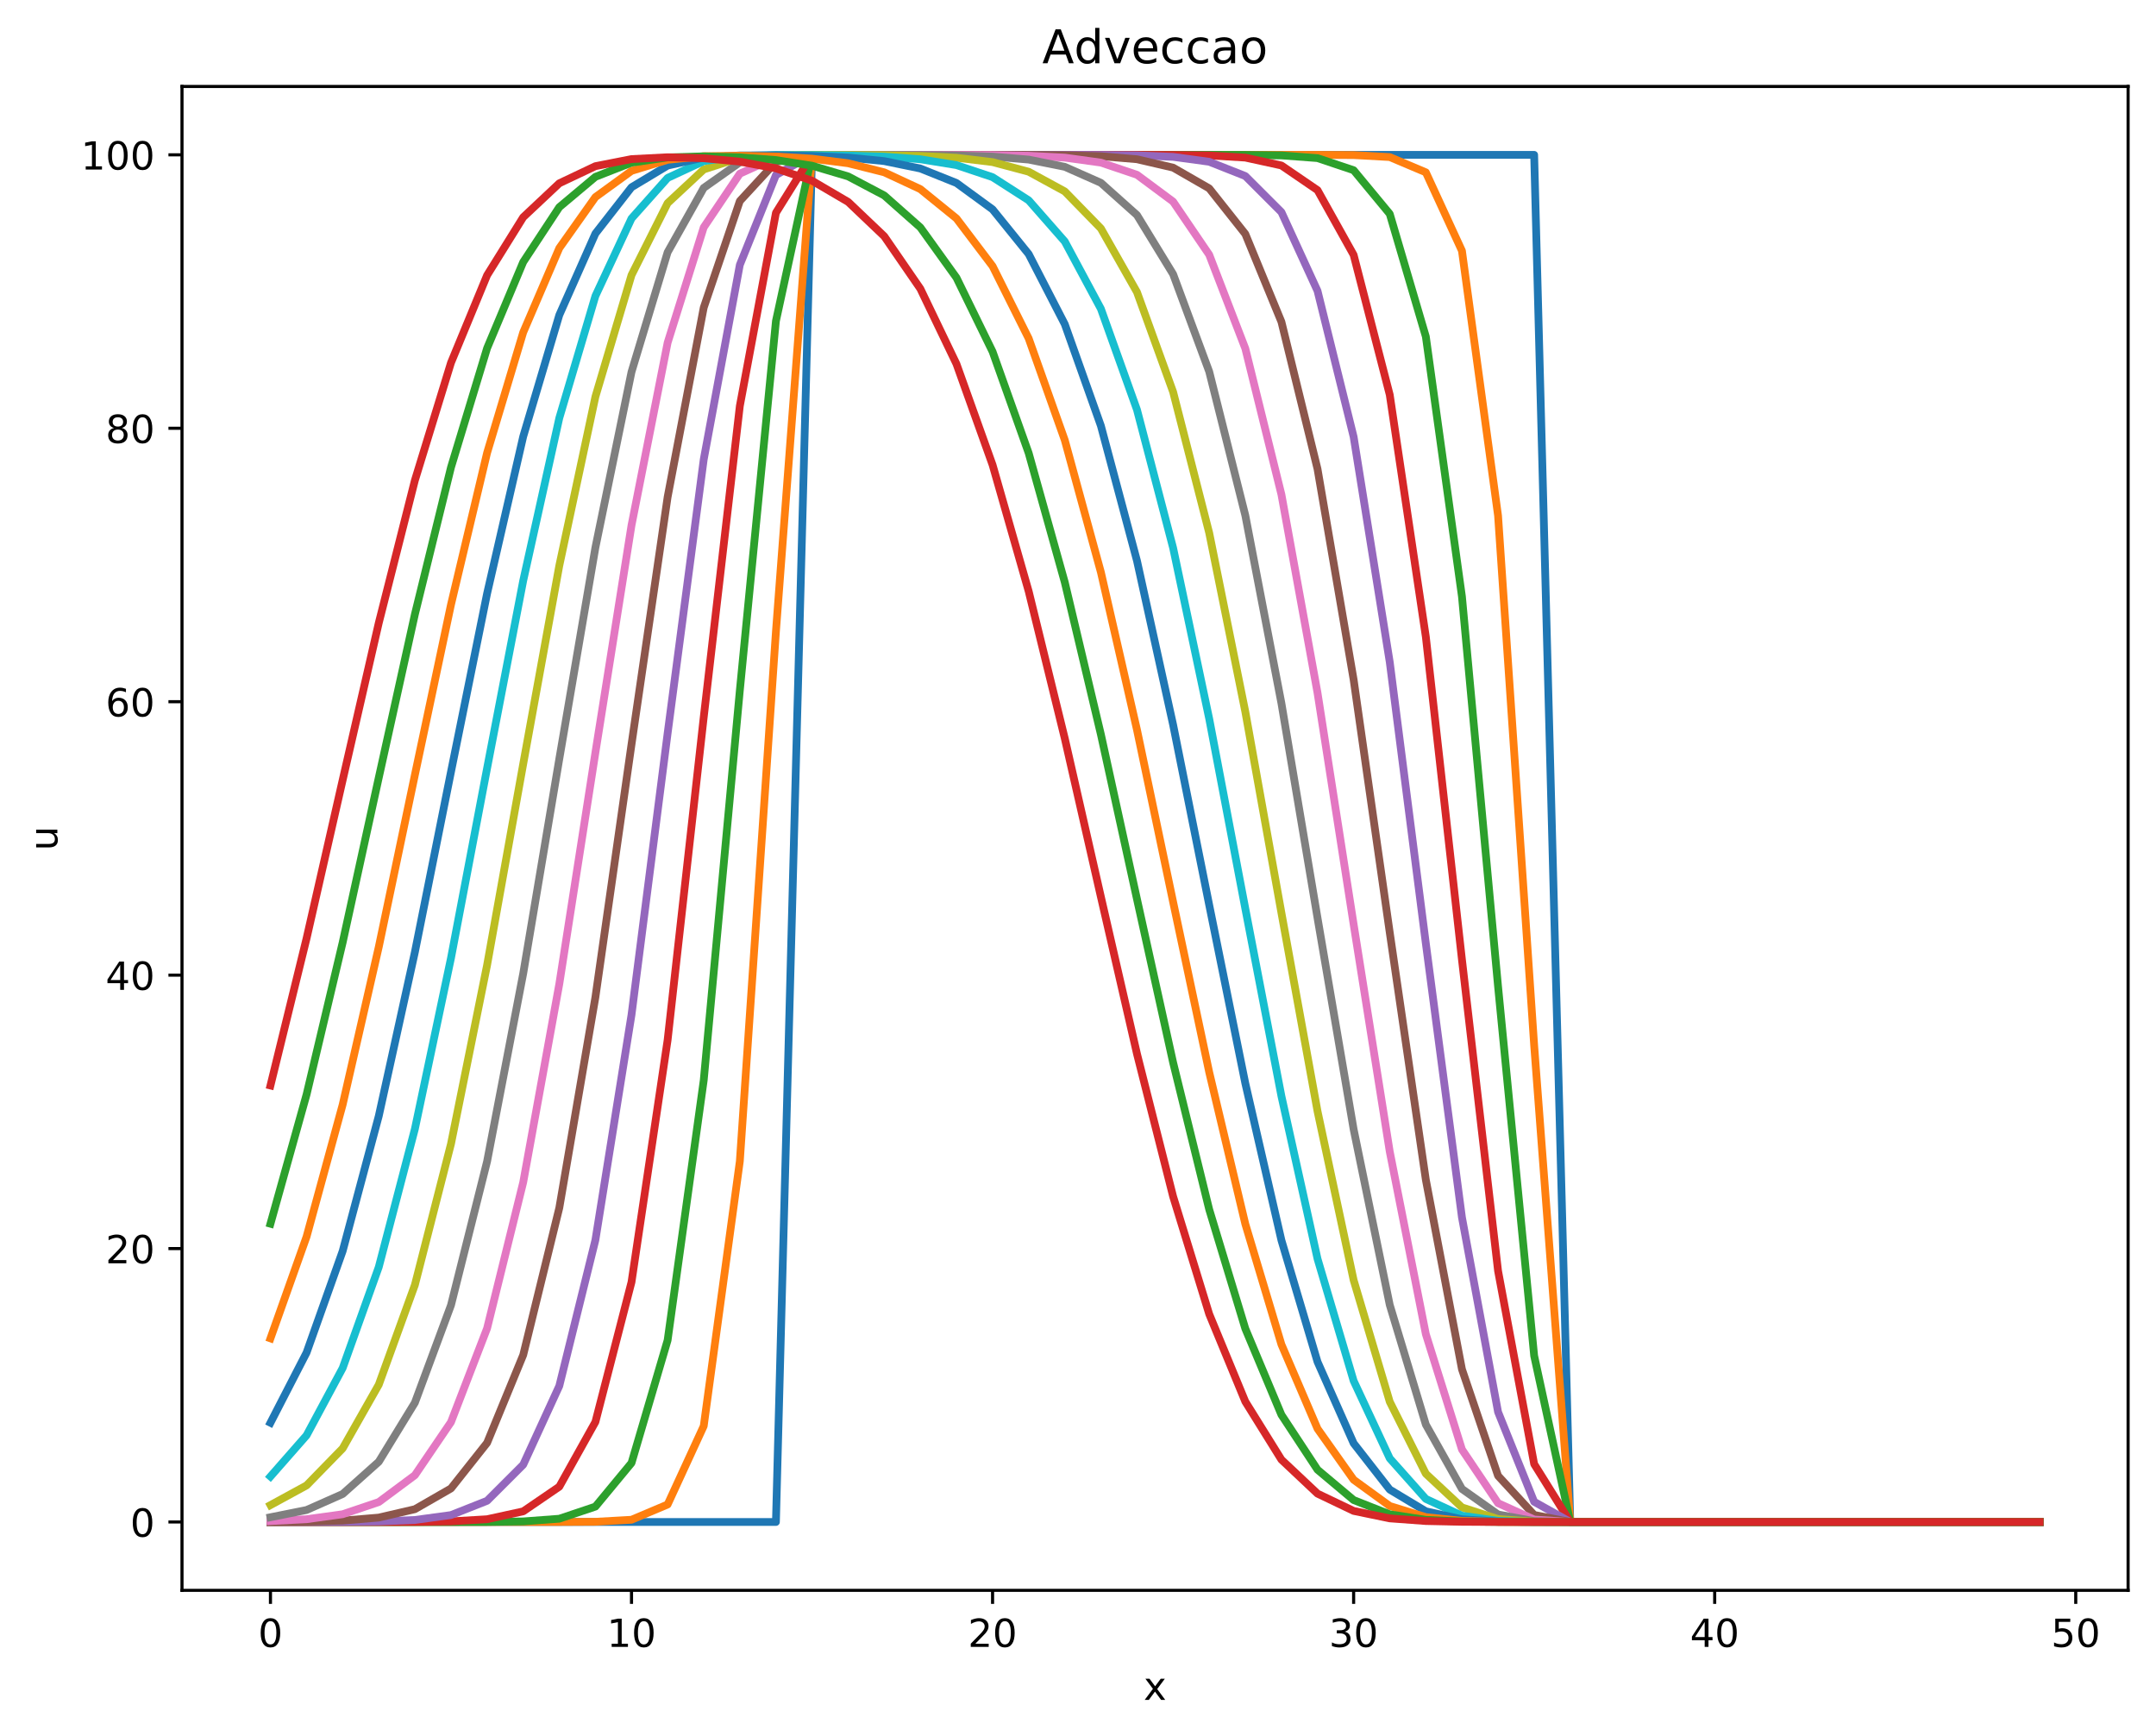 <?xml version="1.0" encoding="utf-8" standalone="no"?>
<!DOCTYPE svg PUBLIC "-//W3C//DTD SVG 1.1//EN"
  "http://www.w3.org/Graphics/SVG/1.1/DTD/svg11.dtd">
<!-- Created with matplotlib (https://matplotlib.org/) -->
<svg height="447.954pt" version="1.1" viewBox="0 0 556.366 447.954" width="556.366pt" xmlns="http://www.w3.org/2000/svg" xmlns:xlink="http://www.w3.org/1999/xlink">
 <defs>
  <style type="text/css">
*{stroke-linecap:butt;stroke-linejoin:round;}
  </style>
 </defs>
 <g id="figure_1">
  <g id="patch_1">
   <path d="M 0 447.954 
L 556.366 447.954 
L 556.366 0 
L 0 0 
z
" style="fill:#ffffff;"/>
  </g>
  <g id="axes_1">
   <g id="patch_2">
    <path d="M 46.966 410.398 
L 549.166 410.398 
L 549.166 22.318 
L 46.966 22.318 
z
" style="fill:#ffffff;"/>
   </g>
   <g id="matplotlib.axis_1">
    <g id="xtick_1">
     <g id="line2d_1">
      <defs>
       <path d="M 0 0 
L 0 3.5 
" id="m3dd11d0455" style="stroke:#000000;stroke-width:0.8;"/>
      </defs>
      <g>
       <use style="stroke:#000000;stroke-width:0.8;" x="69.793" xlink:href="#m3dd11d0455" y="410.398"/>
      </g>
     </g>
     <g id="text_1">
      <!-- 0 -->
      <defs>
       <path d="M 31.781 66.406 
Q 24.172 66.406 20.328 58.906 
Q 16.5 51.422 16.5 36.375 
Q 16.5 21.391 20.328 13.891 
Q 24.172 6.391 31.781 6.391 
Q 39.453 6.391 43.281 13.891 
Q 47.125 21.391 47.125 36.375 
Q 47.125 51.422 43.281 58.906 
Q 39.453 66.406 31.781 66.406 
z
M 31.781 74.219 
Q 44.047 74.219 50.516 64.516 
Q 56.984 54.828 56.984 36.375 
Q 56.984 17.969 50.516 8.266 
Q 44.047 -1.422 31.781 -1.422 
Q 19.531 -1.422 13.062 8.266 
Q 6.594 17.969 6.594 36.375 
Q 6.594 54.828 13.062 64.516 
Q 19.531 74.219 31.781 74.219 
z
" id="DejaVuSans-48"/>
      </defs>
      <g transform="translate(66.612 424.997)scale(0.1 -0.1)">
       <use xlink:href="#DejaVuSans-48"/>
      </g>
     </g>
    </g>
    <g id="xtick_2">
     <g id="line2d_2">
      <g>
       <use style="stroke:#000000;stroke-width:0.8;" x="162.965" xlink:href="#m3dd11d0455" y="410.398"/>
      </g>
     </g>
     <g id="text_2">
      <!-- 10 -->
      <defs>
       <path d="M 12.406 8.297 
L 28.516 8.297 
L 28.516 63.922 
L 10.984 60.406 
L 10.984 69.391 
L 28.422 72.906 
L 38.281 72.906 
L 38.281 8.297 
L 54.391 8.297 
L 54.391 0 
L 12.406 0 
z
" id="DejaVuSans-49"/>
      </defs>
      <g transform="translate(156.603 424.997)scale(0.1 -0.1)">
       <use xlink:href="#DejaVuSans-49"/>
       <use x="63.623" xlink:href="#DejaVuSans-48"/>
      </g>
     </g>
    </g>
    <g id="xtick_3">
     <g id="line2d_3">
      <g>
       <use style="stroke:#000000;stroke-width:0.8;" x="256.138" xlink:href="#m3dd11d0455" y="410.398"/>
      </g>
     </g>
     <g id="text_3">
      <!-- 20 -->
      <defs>
       <path d="M 19.188 8.297 
L 53.609 8.297 
L 53.609 0 
L 7.328 0 
L 7.328 8.297 
Q 12.938 14.109 22.625 23.891 
Q 32.328 33.688 34.812 36.531 
Q 39.547 41.844 41.422 45.531 
Q 43.312 49.219 43.312 52.781 
Q 43.312 58.594 39.234 62.25 
Q 35.156 65.922 28.609 65.922 
Q 23.969 65.922 18.812 64.312 
Q 13.672 62.703 7.812 59.422 
L 7.812 69.391 
Q 13.766 71.781 18.938 73 
Q 24.125 74.219 28.422 74.219 
Q 39.75 74.219 46.484 68.547 
Q 53.219 62.891 53.219 53.422 
Q 53.219 48.922 51.531 44.891 
Q 49.859 40.875 45.406 35.406 
Q 44.188 33.984 37.641 27.219 
Q 31.109 20.453 19.188 8.297 
z
" id="DejaVuSans-50"/>
      </defs>
      <g transform="translate(249.775 424.997)scale(0.1 -0.1)">
       <use xlink:href="#DejaVuSans-50"/>
       <use x="63.623" xlink:href="#DejaVuSans-48"/>
      </g>
     </g>
    </g>
    <g id="xtick_4">
     <g id="line2d_4">
      <g>
       <use style="stroke:#000000;stroke-width:0.8;" x="349.311" xlink:href="#m3dd11d0455" y="410.398"/>
      </g>
     </g>
     <g id="text_4">
      <!-- 30 -->
      <defs>
       <path d="M 40.578 39.312 
Q 47.656 37.797 51.625 33 
Q 55.609 28.219 55.609 21.188 
Q 55.609 10.406 48.188 4.484 
Q 40.766 -1.422 27.094 -1.422 
Q 22.516 -1.422 17.656 -0.516 
Q 12.797 0.391 7.625 2.203 
L 7.625 11.719 
Q 11.719 9.328 16.594 8.109 
Q 21.484 6.891 26.812 6.891 
Q 36.078 6.891 40.938 10.547 
Q 45.797 14.203 45.797 21.188 
Q 45.797 27.641 41.281 31.266 
Q 36.766 34.906 28.719 34.906 
L 20.219 34.906 
L 20.219 43.016 
L 29.109 43.016 
Q 36.375 43.016 40.234 45.922 
Q 44.094 48.828 44.094 54.297 
Q 44.094 59.906 40.109 62.906 
Q 36.141 65.922 28.719 65.922 
Q 24.656 65.922 20.016 65.031 
Q 15.375 64.156 9.812 62.312 
L 9.812 71.094 
Q 15.438 72.656 20.344 73.438 
Q 25.25 74.219 29.594 74.219 
Q 40.828 74.219 47.359 69.109 
Q 53.906 64.016 53.906 55.328 
Q 53.906 49.266 50.438 45.094 
Q 46.969 40.922 40.578 39.312 
z
" id="DejaVuSans-51"/>
      </defs>
      <g transform="translate(342.948 424.997)scale(0.1 -0.1)">
       <use xlink:href="#DejaVuSans-51"/>
       <use x="63.623" xlink:href="#DejaVuSans-48"/>
      </g>
     </g>
    </g>
    <g id="xtick_5">
     <g id="line2d_5">
      <g>
       <use style="stroke:#000000;stroke-width:0.8;" x="442.483" xlink:href="#m3dd11d0455" y="410.398"/>
      </g>
     </g>
     <g id="text_5">
      <!-- 40 -->
      <defs>
       <path d="M 37.797 64.312 
L 12.891 25.391 
L 37.797 25.391 
z
M 35.203 72.906 
L 47.609 72.906 
L 47.609 25.391 
L 58.016 25.391 
L 58.016 17.188 
L 47.609 17.188 
L 47.609 0 
L 37.797 0 
L 37.797 17.188 
L 4.891 17.188 
L 4.891 26.703 
z
" id="DejaVuSans-52"/>
      </defs>
      <g transform="translate(436.121 424.997)scale(0.1 -0.1)">
       <use xlink:href="#DejaVuSans-52"/>
       <use x="63.623" xlink:href="#DejaVuSans-48"/>
      </g>
     </g>
    </g>
    <g id="xtick_6">
     <g id="line2d_6">
      <g>
       <use style="stroke:#000000;stroke-width:0.8;" x="535.656" xlink:href="#m3dd11d0455" y="410.398"/>
      </g>
     </g>
     <g id="text_6">
      <!-- 50 -->
      <defs>
       <path d="M 10.797 72.906 
L 49.516 72.906 
L 49.516 64.594 
L 19.828 64.594 
L 19.828 46.734 
Q 21.969 47.469 24.109 47.828 
Q 26.266 48.188 28.422 48.188 
Q 40.625 48.188 47.75 41.5 
Q 54.891 34.812 54.891 23.391 
Q 54.891 11.625 47.562 5.094 
Q 40.234 -1.422 26.906 -1.422 
Q 22.312 -1.422 17.547 -0.641 
Q 12.797 0.141 7.719 1.703 
L 7.719 11.625 
Q 12.109 9.234 16.797 8.062 
Q 21.484 6.891 26.703 6.891 
Q 35.156 6.891 40.078 11.328 
Q 45.016 15.766 45.016 23.391 
Q 45.016 31 40.078 35.438 
Q 35.156 39.891 26.703 39.891 
Q 22.75 39.891 18.812 39.016 
Q 14.891 38.141 10.797 36.281 
z
" id="DejaVuSans-53"/>
      </defs>
      <g transform="translate(529.293 424.997)scale(0.1 -0.1)">
       <use xlink:href="#DejaVuSans-53"/>
       <use x="63.623" xlink:href="#DejaVuSans-48"/>
      </g>
     </g>
    </g>
    <g id="text_7">
     <!-- x -->
     <defs>
      <path d="M 54.891 54.688 
L 35.109 28.078 
L 55.906 0 
L 45.312 0 
L 29.391 21.484 
L 13.484 0 
L 2.875 0 
L 24.125 28.609 
L 4.688 54.688 
L 15.281 54.688 
L 29.781 35.203 
L 44.281 54.688 
z
" id="DejaVuSans-120"/>
     </defs>
     <g transform="translate(295.106 438.675)scale(0.1 -0.1)">
      <use xlink:href="#DejaVuSans-120"/>
     </g>
    </g>
   </g>
   <g id="matplotlib.axis_2">
    <g id="ytick_1">
     <g id="line2d_7">
      <defs>
       <path d="M 0 0 
L -3.5 0 
" id="m3f92cdf1db" style="stroke:#000000;stroke-width:0.8;"/>
      </defs>
      <g>
       <use style="stroke:#000000;stroke-width:0.8;" x="46.966" xlink:href="#m3f92cdf1db" y="392.758"/>
      </g>
     </g>
     <g id="text_8">
      <!-- 0 -->
      <g transform="translate(33.603 396.557)scale(0.1 -0.1)">
       <use xlink:href="#DejaVuSans-48"/>
      </g>
     </g>
    </g>
    <g id="ytick_2">
     <g id="line2d_8">
      <g>
       <use style="stroke:#000000;stroke-width:0.8;" x="46.966" xlink:href="#m3f92cdf1db" y="322.198"/>
      </g>
     </g>
     <g id="text_9">
      <!-- 20 -->
      <g transform="translate(27.241 325.997)scale(0.1 -0.1)">
       <use xlink:href="#DejaVuSans-50"/>
       <use x="63.623" xlink:href="#DejaVuSans-48"/>
      </g>
     </g>
    </g>
    <g id="ytick_3">
     <g id="line2d_9">
      <g>
       <use style="stroke:#000000;stroke-width:0.8;" x="46.966" xlink:href="#m3f92cdf1db" y="251.638"/>
      </g>
     </g>
     <g id="text_10">
      <!-- 40 -->
      <g transform="translate(27.241 255.437)scale(0.1 -0.1)">
       <use xlink:href="#DejaVuSans-52"/>
       <use x="63.623" xlink:href="#DejaVuSans-48"/>
      </g>
     </g>
    </g>
    <g id="ytick_4">
     <g id="line2d_10">
      <g>
       <use style="stroke:#000000;stroke-width:0.8;" x="46.966" xlink:href="#m3f92cdf1db" y="181.078"/>
      </g>
     </g>
     <g id="text_11">
      <!-- 60 -->
      <defs>
       <path d="M 33.016 40.375 
Q 26.375 40.375 22.484 35.828 
Q 18.609 31.297 18.609 23.391 
Q 18.609 15.531 22.484 10.953 
Q 26.375 6.391 33.016 6.391 
Q 39.656 6.391 43.531 10.953 
Q 47.406 15.531 47.406 23.391 
Q 47.406 31.297 43.531 35.828 
Q 39.656 40.375 33.016 40.375 
z
M 52.594 71.297 
L 52.594 62.312 
Q 48.875 64.062 45.094 64.984 
Q 41.312 65.922 37.594 65.922 
Q 27.828 65.922 22.672 59.328 
Q 17.531 52.734 16.797 39.406 
Q 19.672 43.656 24.016 45.922 
Q 28.375 48.188 33.594 48.188 
Q 44.578 48.188 50.953 41.516 
Q 57.328 34.859 57.328 23.391 
Q 57.328 12.156 50.688 5.359 
Q 44.047 -1.422 33.016 -1.422 
Q 20.359 -1.422 13.672 8.266 
Q 6.984 17.969 6.984 36.375 
Q 6.984 53.656 15.188 63.938 
Q 23.391 74.219 37.203 74.219 
Q 40.922 74.219 44.703 73.484 
Q 48.484 72.75 52.594 71.297 
z
" id="DejaVuSans-54"/>
      </defs>
      <g transform="translate(27.241 184.877)scale(0.1 -0.1)">
       <use xlink:href="#DejaVuSans-54"/>
       <use x="63.623" xlink:href="#DejaVuSans-48"/>
      </g>
     </g>
    </g>
    <g id="ytick_5">
     <g id="line2d_11">
      <g>
       <use style="stroke:#000000;stroke-width:0.8;" x="46.966" xlink:href="#m3f92cdf1db" y="110.518"/>
      </g>
     </g>
     <g id="text_12">
      <!-- 80 -->
      <defs>
       <path d="M 31.781 34.625 
Q 24.75 34.625 20.719 30.859 
Q 16.703 27.094 16.703 20.516 
Q 16.703 13.922 20.719 10.156 
Q 24.75 6.391 31.781 6.391 
Q 38.812 6.391 42.859 10.172 
Q 46.922 13.969 46.922 20.516 
Q 46.922 27.094 42.891 30.859 
Q 38.875 34.625 31.781 34.625 
z
M 21.922 38.812 
Q 15.578 40.375 12.031 44.719 
Q 8.5 49.078 8.5 55.328 
Q 8.5 64.062 14.719 69.141 
Q 20.953 74.219 31.781 74.219 
Q 42.672 74.219 48.875 69.141 
Q 55.078 64.062 55.078 55.328 
Q 55.078 49.078 51.531 44.719 
Q 48 40.375 41.703 38.812 
Q 48.828 37.156 52.797 32.312 
Q 56.781 27.484 56.781 20.516 
Q 56.781 9.906 50.312 4.234 
Q 43.844 -1.422 31.781 -1.422 
Q 19.734 -1.422 13.25 4.234 
Q 6.781 9.906 6.781 20.516 
Q 6.781 27.484 10.781 32.312 
Q 14.797 37.156 21.922 38.812 
z
M 18.312 54.391 
Q 18.312 48.734 21.844 45.562 
Q 25.391 42.391 31.781 42.391 
Q 38.141 42.391 41.719 45.562 
Q 45.312 48.734 45.312 54.391 
Q 45.312 60.062 41.719 63.234 
Q 38.141 66.406 31.781 66.406 
Q 25.391 66.406 21.844 63.234 
Q 18.312 60.062 18.312 54.391 
z
" id="DejaVuSans-56"/>
      </defs>
      <g transform="translate(27.241 114.317)scale(0.1 -0.1)">
       <use xlink:href="#DejaVuSans-56"/>
       <use x="63.623" xlink:href="#DejaVuSans-48"/>
      </g>
     </g>
    </g>
    <g id="ytick_6">
     <g id="line2d_12">
      <g>
       <use style="stroke:#000000;stroke-width:0.8;" x="46.966" xlink:href="#m3f92cdf1db" y="39.958"/>
      </g>
     </g>
     <g id="text_13">
      <!-- 100 -->
      <g transform="translate(20.878 43.757)scale(0.1 -0.1)">
       <use xlink:href="#DejaVuSans-49"/>
       <use x="63.623" xlink:href="#DejaVuSans-48"/>
       <use x="127.246" xlink:href="#DejaVuSans-48"/>
      </g>
     </g>
    </g>
    <g id="text_14">
     <!-- u -->
     <defs>
      <path d="M 8.5 21.578 
L 8.5 54.688 
L 17.484 54.688 
L 17.484 21.922 
Q 17.484 14.156 20.5 10.266 
Q 23.531 6.391 29.594 6.391 
Q 36.859 6.391 41.078 11.031 
Q 45.312 15.672 45.312 23.688 
L 45.312 54.688 
L 54.297 54.688 
L 54.297 0 
L 45.312 0 
L 45.312 8.406 
Q 42.047 3.422 37.719 1 
Q 33.406 -1.422 27.688 -1.422 
Q 18.266 -1.422 13.375 4.438 
Q 8.5 10.297 8.5 21.578 
z
M 31.109 56 
z
" id="DejaVuSans-117"/>
     </defs>
     <g transform="translate(14.798 219.527)rotate(-90)scale(0.1 -0.1)">
      <use xlink:href="#DejaVuSans-117"/>
     </g>
    </g>
   </g>
   <g id="line2d_13">
    <path clip-path="url(#pe1c185f4a3)" d="M 69.793 392.758 
L 79.11 392.758 
L 88.427 392.758 
L 97.745 392.758 
L 107.062 392.758 
L 116.379 392.758 
L 125.696 392.758 
L 135.014 392.758 
L 144.331 392.758 
L 153.648 392.758 
L 162.965 392.758 
L 172.283 392.758 
L 181.6 392.758 
L 190.917 392.758 
L 200.234 392.758 
L 209.552 39.958 
L 218.869 39.958 
L 228.186 39.958 
L 237.503 39.958 
L 246.821 39.958 
L 256.138 39.958 
L 265.455 39.958 
L 274.772 39.958 
L 284.09 39.958 
L 293.407 39.958 
L 302.724 39.958 
L 312.042 39.958 
L 321.359 39.958 
L 330.676 39.958 
L 339.993 39.958 
L 349.311 39.958 
L 358.628 39.958 
L 367.945 39.958 
L 377.262 39.958 
L 386.58 39.958 
L 395.897 39.958 
L 405.214 392.758 
L 414.531 392.758 
L 423.849 392.758 
L 433.166 392.758 
L 442.483 392.758 
L 451.8 392.758 
L 461.118 392.758 
L 470.435 392.758 
L 479.752 392.758 
L 489.069 392.758 
L 498.387 392.758 
L 507.704 392.758 
L 517.021 392.758 
L 526.338 392.758 
" style="fill:none;stroke:#1f77b4;stroke-linecap:square;stroke-width:2;"/>
   </g>
   <g id="line2d_14">
    <path clip-path="url(#pe1c185f4a3)" d="M 69.793 392.758 
L 79.11 392.758 
L 88.427 392.758 
L 97.745 392.758 
L 107.062 392.758 
L 116.379 392.758 
L 125.696 392.758 
L 135.014 392.758 
L 144.331 392.755 
L 153.648 392.706 
L 162.965 392.181 
L 172.283 388.244 
L 181.6 367.995 
L 190.917 299.654 
L 200.234 162.972 
L 209.552 39.958 
L 218.869 39.958 
L 228.186 39.958 
L 237.503 39.958 
L 246.821 39.958 
L 256.138 39.958 
L 265.455 39.958 
L 274.772 39.958 
L 284.09 39.958 
L 293.407 39.958 
L 302.724 39.958 
L 312.042 39.958 
L 321.359 39.958 
L 330.676 39.958 
L 339.993 39.961 
L 349.311 40.01 
L 358.628 40.535 
L 367.945 44.472 
L 377.262 64.721 
L 386.58 133.062 
L 395.897 269.744 
L 405.214 392.758 
L 414.531 392.758 
L 423.849 392.758 
L 433.166 392.758 
L 442.483 392.758 
L 451.8 392.758 
L 461.118 392.758 
L 470.435 392.758 
L 479.752 392.758 
L 489.069 392.758 
L 498.387 392.758 
L 507.704 392.758 
L 517.021 392.758 
L 526.338 392.758 
" style="fill:none;stroke:#ff7f0e;stroke-linecap:square;stroke-width:2;"/>
   </g>
   <g id="line2d_15">
    <path clip-path="url(#pe1c185f4a3)" d="M 69.793 392.758 
L 79.11 392.758 
L 88.427 392.758 
L 97.745 392.758 
L 107.062 392.758 
L 116.379 392.756 
L 125.696 392.737 
L 135.014 392.611 
L 144.331 391.916 
L 153.648 388.788 
L 162.965 377.526 
L 172.283 345.852 
L 181.6 278.778 
L 190.917 178.166 
L 200.234 82.85 
L 209.552 39.958 
L 218.869 39.958 
L 228.186 39.958 
L 237.503 39.958 
L 246.821 39.958 
L 256.138 39.958 
L 265.455 39.958 
L 274.772 39.958 
L 284.09 39.958 
L 293.407 39.958 
L 302.724 39.958 
L 312.042 39.961 
L 321.359 39.979 
L 330.676 40.105 
L 339.993 40.8 
L 349.311 43.928 
L 358.628 55.19 
L 367.945 86.864 
L 377.262 153.938 
L 386.58 254.55 
L 395.897 349.866 
L 405.214 392.758 
L 414.531 392.758 
L 423.849 392.758 
L 433.166 392.758 
L 442.483 392.758 
L 451.8 392.758 
L 461.118 392.758 
L 470.435 392.758 
L 479.752 392.758 
L 489.069 392.758 
L 498.387 392.758 
L 507.704 392.758 
L 517.021 392.758 
L 526.338 392.758 
" style="fill:none;stroke:#2ca02c;stroke-linecap:square;stroke-width:2;"/>
   </g>
   <g id="line2d_16">
    <path clip-path="url(#pe1c185f4a3)" d="M 69.793 392.758 
L 79.11 392.758 
L 88.427 392.757 
L 97.745 392.753 
L 107.062 392.727 
L 116.379 392.598 
L 125.696 392.046 
L 135.014 390.012 
L 144.331 383.646 
L 153.648 366.937 
L 162.965 330.844 
L 172.283 268.375 
L 181.6 185.083 
L 190.917 104.766 
L 200.234 54.914 
L 209.552 39.958 
L 218.869 39.958 
L 228.186 39.958 
L 237.503 39.958 
L 246.821 39.958 
L 256.138 39.958 
L 265.455 39.958 
L 274.772 39.958 
L 284.09 39.959 
L 293.407 39.964 
L 302.724 39.99 
L 312.042 40.118 
L 321.359 40.671 
L 330.676 42.704 
L 339.993 49.07 
L 349.311 65.78 
L 358.628 101.873 
L 367.945 164.342 
L 377.262 247.633 
L 386.58 327.951 
L 395.897 377.803 
L 405.214 392.758 
L 414.531 392.758 
L 423.849 392.758 
L 433.166 392.758 
L 442.483 392.758 
L 451.8 392.758 
L 461.118 392.758 
L 470.435 392.758 
L 479.752 392.758 
L 489.069 392.758 
L 498.387 392.758 
L 507.704 392.758 
L 517.021 392.758 
L 526.338 392.758 
" style="fill:none;stroke:#d62728;stroke-linecap:square;stroke-width:2;"/>
   </g>
   <g id="line2d_17">
    <path clip-path="url(#pe1c185f4a3)" d="M 69.793 392.757 
L 79.11 392.752 
L 88.427 392.727 
L 97.745 392.624 
L 107.062 392.24 
L 116.379 390.972 
L 125.696 387.291 
L 135.014 377.975 
L 144.331 357.649 
L 153.648 319.985 
L 162.965 261.876 
L 172.283 189.239 
L 181.6 118.565 
L 190.917 68.349 
L 200.234 45.173 
L 209.552 39.958 
L 218.869 39.958 
L 228.186 39.958 
L 237.503 39.958 
L 246.821 39.958 
L 256.138 39.958 
L 265.455 39.959 
L 274.772 39.965 
L 284.09 39.989 
L 293.407 40.092 
L 302.724 40.477 
L 312.042 41.744 
L 321.359 45.425 
L 330.676 54.741 
L 339.993 75.068 
L 349.311 112.731 
L 358.628 170.841 
L 367.945 243.478 
L 377.262 314.151 
L 386.58 364.367 
L 395.897 387.543 
L 405.214 392.758 
L 414.531 392.758 
L 423.849 392.758 
L 433.166 392.758 
L 442.483 392.758 
L 451.8 392.758 
L 461.118 392.758 
L 470.435 392.758 
L 479.752 392.758 
L 489.069 392.758 
L 498.387 392.758 
L 507.704 392.758 
L 517.021 392.758 
L 526.338 392.758 
" style="fill:none;stroke:#9467bd;stroke-linecap:square;stroke-width:2;"/>
   </g>
   <g id="line2d_18">
    <path clip-path="url(#pe1c185f4a3)" d="M 69.793 392.732 
L 79.11 392.658 
L 88.427 392.404 
L 97.745 391.622 
L 107.062 389.458 
L 116.379 384.101 
L 125.696 372.343 
L 135.014 349.665 
L 144.331 311.694 
L 153.648 257.326 
L 162.965 192.085 
L 172.283 128.262 
L 181.6 79.376 
L 190.917 51.878 
L 200.234 41.776 
L 209.552 39.958 
L 218.869 39.958 
L 228.186 39.958 
L 237.503 39.958 
L 246.821 39.959 
L 256.138 39.964 
L 265.455 39.984 
L 274.772 40.059 
L 284.09 40.313 
L 293.407 41.094 
L 302.724 43.258 
L 312.042 48.615 
L 321.359 60.374 
L 330.676 83.051 
L 339.993 121.022 
L 349.311 175.39 
L 358.628 240.631 
L 367.945 304.454 
L 377.262 353.34 
L 386.58 380.838 
L 395.897 390.94 
L 405.214 392.758 
L 414.531 392.758 
L 423.849 392.758 
L 433.166 392.758 
L 442.483 392.758 
L 451.8 392.758 
L 461.118 392.758 
L 470.435 392.758 
L 479.752 392.758 
L 489.069 392.758 
L 498.387 392.758 
L 507.704 392.758 
L 517.021 392.758 
L 526.338 392.758 
" style="fill:none;stroke:#8c564b;stroke-linecap:square;stroke-width:2;"/>
   </g>
   <g id="line2d_19">
    <path clip-path="url(#pe1c185f4a3)" d="M 69.793 392.523 
L 79.11 392.043 
L 88.427 390.754 
L 97.745 387.613 
L 107.062 380.689 
L 116.379 366.981 
L 125.696 342.789 
L 135.014 305.106 
L 144.331 253.914 
L 153.648 194.19 
L 162.965 135.552 
L 172.283 88.432 
L 181.6 58.672 
L 190.917 44.819 
L 200.234 40.592 
L 209.552 39.958 
L 218.869 39.958 
L 228.186 39.959 
L 237.503 39.963 
L 246.821 39.978 
L 256.138 40.029 
L 265.455 40.193 
L 274.772 40.674 
L 284.09 41.962 
L 293.407 45.104 
L 302.724 52.027 
L 312.042 65.736 
L 321.359 89.927 
L 330.676 127.61 
L 339.993 178.802 
L 349.311 238.526 
L 358.628 297.164 
L 367.945 344.284 
L 377.262 374.044 
L 386.58 387.898 
L 395.897 392.124 
L 405.214 392.758 
L 414.531 392.758 
L 423.849 392.758 
L 433.166 392.758 
L 442.483 392.758 
L 451.8 392.758 
L 461.118 392.758 
L 470.435 392.758 
L 479.752 392.758 
L 489.069 392.758 
L 498.387 392.758 
L 507.704 392.758 
L 517.021 392.758 
L 526.338 392.758 
" style="fill:none;stroke:#e377c2;stroke-linecap:square;stroke-width:2;"/>
   </g>
   <g id="line2d_20">
    <path clip-path="url(#pe1c185f4a3)" d="M 69.793 391.535 
L 79.11 389.667 
L 88.427 385.539 
L 97.745 377.212 
L 107.062 361.97 
L 116.379 336.819 
L 125.696 299.712 
L 135.014 251.233 
L 144.331 195.829 
L 153.648 141.29 
L 162.965 95.981 
L 172.283 65.088 
L 181.6 48.489 
L 190.917 41.899 
L 200.234 40.179 
L 209.552 39.959 
L 218.869 39.962 
L 228.186 39.972 
L 237.503 40.007 
L 246.821 40.111 
L 256.138 40.407 
L 265.455 41.182 
L 274.772 43.049 
L 284.09 47.177 
L 293.407 55.504 
L 302.724 70.747 
L 312.042 95.897 
L 321.359 133.004 
L 330.676 181.483 
L 339.993 236.888 
L 349.311 291.426 
L 358.628 336.735 
L 367.945 367.628 
L 377.262 384.227 
L 386.58 390.818 
L 395.897 392.537 
L 405.214 392.758 
L 414.531 392.758 
L 423.849 392.758 
L 433.166 392.758 
L 442.483 392.758 
L 451.8 392.758 
L 461.118 392.758 
L 470.435 392.758 
L 479.752 392.758 
L 489.069 392.758 
L 498.387 392.758 
L 507.704 392.758 
L 517.021 392.758 
L 526.338 392.758 
" style="fill:none;stroke:#7f7f7f;stroke-linecap:square;stroke-width:2;"/>
   </g>
   <g id="line2d_21">
    <path clip-path="url(#pe1c185f4a3)" d="M 69.793 388.402 
L 79.11 383.321 
L 88.427 373.765 
L 97.745 357.323 
L 107.062 331.588 
L 116.379 295.191 
L 125.696 249.054 
L 135.014 197.15 
L 144.331 145.957 
L 153.648 102.374 
L 162.965 70.994 
L 172.283 52.414 
L 181.6 43.728 
L 190.917 40.721 
L 200.234 40.038 
L 209.552 39.968 
L 218.869 39.991 
L 228.186 40.057 
L 237.503 40.239 
L 246.821 40.708 
L 256.138 41.83 
L 265.455 44.314 
L 274.772 49.395 
L 284.09 58.951 
L 293.407 75.393 
L 302.724 101.128 
L 312.042 137.525 
L 321.359 183.662 
L 330.676 235.566 
L 339.993 286.759 
L 349.311 330.342 
L 358.628 361.722 
L 367.945 380.302 
L 377.262 388.989 
L 386.58 391.996 
L 395.897 392.681 
L 405.214 392.758 
L 414.531 392.758 
L 423.849 392.758 
L 433.166 392.758 
L 442.483 392.758 
L 451.8 392.758 
L 461.118 392.758 
L 470.435 392.758 
L 479.752 392.758 
L 489.069 392.758 
L 498.387 392.758 
L 507.704 392.758 
L 517.021 392.758 
L 526.338 392.758 
" style="fill:none;stroke:#bcbd22;stroke-linecap:square;stroke-width:2;"/>
   </g>
   <g id="line2d_22">
    <path clip-path="url(#pe1c185f4a3)" d="M 69.793 381.021 
L 79.11 370.402 
L 88.427 353.027 
L 97.745 326.963 
L 107.062 291.332 
L 116.379 247.239 
L 125.696 198.246 
L 135.014 149.851 
L 144.331 107.869 
L 153.648 76.383 
L 162.965 56.38 
L 172.283 45.914 
L 181.6 41.585 
L 190.917 40.261 
L 200.234 40.006 
L 209.552 40.021 
L 218.869 40.134 
L 228.186 40.42 
L 237.503 41.098 
L 246.821 42.604 
L 256.138 45.718 
L 265.455 51.695 
L 274.772 62.314 
L 284.09 79.689 
L 293.407 105.753 
L 302.724 141.384 
L 312.042 185.477 
L 321.359 234.47 
L 330.676 282.866 
L 339.993 324.847 
L 349.311 356.333 
L 358.628 376.336 
L 367.945 386.803 
L 377.262 391.134 
L 386.58 392.462 
L 395.897 392.731 
L 405.214 392.758 
L 414.531 392.758 
L 423.849 392.758 
L 433.166 392.758 
L 442.483 392.758 
L 451.8 392.758 
L 461.118 392.758 
L 470.435 392.758 
L 479.752 392.758 
L 489.069 392.758 
L 498.387 392.758 
L 507.704 392.758 
L 517.021 392.758 
L 526.338 392.758 
" style="fill:none;stroke:#17becf;stroke-linecap:square;stroke-width:2;"/>
   </g>
   <g id="line2d_23">
    <path clip-path="url(#pe1c185f4a3)" d="M 69.793 367.154 
L 79.11 349.054 
L 88.427 322.841 
L 97.745 287.988 
L 107.062 245.695 
L 116.379 199.173 
L 125.696 153.162 
L 135.014 112.653 
L 144.331 81.291 
L 153.648 60.272 
L 162.965 48.325 
L 172.283 42.727 
L 181.6 40.658 
L 190.917 40.112 
L 200.234 40.078 
L 209.552 40.243 
L 218.869 40.656 
L 228.186 41.574 
L 237.503 43.489 
L 246.821 47.225 
L 256.138 54.032 
L 265.455 65.562 
L 274.772 83.662 
L 284.09 109.876 
L 293.407 144.728 
L 302.724 187.021 
L 312.042 233.543 
L 321.359 279.554 
L 330.676 320.063 
L 339.993 351.426 
L 349.311 372.445 
L 358.628 384.393 
L 367.945 389.993 
L 377.262 392.072 
L 386.58 392.645 
L 395.897 392.749 
L 405.214 392.758 
L 414.531 392.758 
L 423.849 392.758 
L 433.166 392.758 
L 442.483 392.758 
L 451.8 392.758 
L 461.118 392.758 
L 470.435 392.758 
L 479.752 392.758 
L 489.069 392.758 
L 498.387 392.758 
L 507.704 392.758 
L 517.021 392.758 
L 526.338 392.758 
" style="fill:none;stroke:#1f77b4;stroke-linecap:square;stroke-width:2;"/>
   </g>
   <g id="line2d_24">
    <path clip-path="url(#pe1c185f4a3)" d="M 69.793 345.377 
L 79.11 319.138 
L 88.427 285.054 
L 97.745 244.362 
L 107.062 199.971 
L 116.379 156.024 
L 125.696 116.864 
L 135.014 85.765 
L 144.331 64.028 
L 153.648 50.861 
L 162.965 44.095 
L 172.283 41.236 
L 181.6 40.312 
L 190.917 40.178 
L 200.234 40.391 
L 209.552 40.95 
L 218.869 42.13 
L 228.186 44.466 
L 237.503 48.808 
L 246.821 56.371 
L 256.138 68.68 
L 265.455 87.339 
L 274.772 113.578 
L 284.09 147.662 
L 293.407 188.354 
L 302.724 232.745 
L 312.042 276.692 
L 321.359 315.853 
L 330.676 346.951 
L 339.993 368.69 
L 349.311 381.858 
L 358.628 388.631 
L 367.945 391.506 
L 377.262 392.473 
L 386.58 392.715 
L 395.897 392.755 
L 405.214 392.758 
L 414.531 392.758 
L 423.849 392.758 
L 433.166 392.758 
L 442.483 392.758 
L 451.8 392.758 
L 461.118 392.758 
L 470.435 392.758 
L 479.752 392.758 
L 489.069 392.758 
L 498.387 392.758 
L 507.704 392.758 
L 517.021 392.758 
L 526.338 392.758 
" style="fill:none;stroke:#ff7f0e;stroke-linecap:square;stroke-width:2;"/>
   </g>
   <g id="line2d_25">
    <path clip-path="url(#pe1c185f4a3)" d="M 69.793 315.79 
L 79.11 282.453 
L 88.427 243.196 
L 97.745 200.668 
L 107.062 158.53 
L 116.379 120.605 
L 125.696 89.856 
L 135.014 67.619 
L 144.331 53.454 
L 153.648 45.633 
L 162.965 41.983 
L 172.283 40.623 
L 181.6 40.34 
L 190.917 40.585 
L 200.234 41.3 
L 209.552 42.76 
L 218.869 45.521 
L 228.186 50.441 
L 237.503 58.69 
L 246.821 71.664 
L 256.138 90.75 
L 265.455 116.926 
L 274.772 150.263 
L 284.09 189.52 
L 293.407 232.049 
L 302.724 274.187 
L 312.042 312.111 
L 321.359 342.86 
L 330.676 365.099 
L 339.993 379.269 
L 349.311 387.099 
L 358.628 390.776 
L 367.945 392.202 
L 377.262 392.641 
L 386.58 392.742 
L 395.897 392.757 
L 405.214 392.758 
L 414.531 392.758 
L 423.849 392.758 
L 433.166 392.758 
L 442.483 392.758 
L 451.8 392.758 
L 461.118 392.758 
L 470.435 392.758 
L 479.752 392.758 
L 489.069 392.758 
L 498.387 392.758 
L 507.704 392.758 
L 517.021 392.758 
L 526.338 392.758 
" style="fill:none;stroke:#2ca02c;stroke-linecap:square;stroke-width:2;"/>
   </g>
   <g id="line2d_26">
    <path clip-path="url(#pe1c185f4a3)" d="M 69.793 280.126 
L 79.11 242.164 
L 88.427 201.282 
L 97.745 160.747 
L 107.062 123.959 
L 116.379 93.609 
L 125.696 71.037 
L 135.014 56.055 
L 144.331 47.298 
L 153.648 42.882 
L 162.965 41.052 
L 172.283 40.577 
L 181.6 40.835 
L 190.917 41.708 
L 200.234 43.455 
L 209.552 46.637 
L 218.869 52.105 
L 228.186 60.973 
L 237.503 74.512 
L 246.821 93.921 
L 256.138 119.971 
L 265.455 152.59 
L 274.772 190.552 
L 284.09 231.434 
L 293.407 271.97 
L 302.724 308.758 
L 312.042 339.109 
L 321.359 361.683 
L 330.676 376.671 
L 339.993 385.445 
L 349.311 389.903 
L 358.628 391.828 
L 367.945 392.516 
L 377.262 392.711 
L 386.58 392.752 
L 395.897 392.758 
L 405.214 392.758 
L 414.531 392.758 
L 423.849 392.758 
L 433.166 392.758 
L 442.483 392.758 
L 451.8 392.758 
L 461.118 392.758 
L 470.435 392.758 
L 479.752 392.758 
L 489.069 392.758 
L 498.387 392.758 
L 507.704 392.758 
L 517.021 392.758 
L 526.338 392.758 
" style="fill:none;stroke:#d62728;stroke-linecap:square;stroke-width:2;"/>
   </g>
   <g id="patch_3">
    <path d="M 46.966 410.398 
L 46.966 22.318 
" style="fill:none;stroke:#000000;stroke-linecap:square;stroke-linejoin:miter;stroke-width:0.8;"/>
   </g>
   <g id="patch_4">
    <path d="M 549.166 410.398 
L 549.166 22.318 
" style="fill:none;stroke:#000000;stroke-linecap:square;stroke-linejoin:miter;stroke-width:0.8;"/>
   </g>
   <g id="patch_5">
    <path d="M 46.966 410.398 
L 549.166 410.398 
" style="fill:none;stroke:#000000;stroke-linecap:square;stroke-linejoin:miter;stroke-width:0.8;"/>
   </g>
   <g id="patch_6">
    <path d="M 46.966 22.318 
L 549.166 22.318 
" style="fill:none;stroke:#000000;stroke-linecap:square;stroke-linejoin:miter;stroke-width:0.8;"/>
   </g>
   <g id="text_15">
    <!-- Adveccao -->
    <defs>
     <path d="M 34.188 63.188 
L 20.797 26.906 
L 47.609 26.906 
z
M 28.609 72.906 
L 39.797 72.906 
L 67.578 0 
L 57.328 0 
L 50.688 18.703 
L 17.828 18.703 
L 11.188 0 
L 0.781 0 
z
" id="DejaVuSans-65"/>
     <path d="M 45.406 46.391 
L 45.406 75.984 
L 54.391 75.984 
L 54.391 0 
L 45.406 0 
L 45.406 8.203 
Q 42.578 3.328 38.25 0.953 
Q 33.938 -1.422 27.875 -1.422 
Q 17.969 -1.422 11.734 6.484 
Q 5.516 14.406 5.516 27.297 
Q 5.516 40.188 11.734 48.094 
Q 17.969 56 27.875 56 
Q 33.938 56 38.25 53.625 
Q 42.578 51.266 45.406 46.391 
z
M 14.797 27.297 
Q 14.797 17.391 18.875 11.75 
Q 22.953 6.109 30.078 6.109 
Q 37.203 6.109 41.297 11.75 
Q 45.406 17.391 45.406 27.297 
Q 45.406 37.203 41.297 42.844 
Q 37.203 48.484 30.078 48.484 
Q 22.953 48.484 18.875 42.844 
Q 14.797 37.203 14.797 27.297 
z
" id="DejaVuSans-100"/>
     <path d="M 2.984 54.688 
L 12.5 54.688 
L 29.594 8.797 
L 46.688 54.688 
L 56.203 54.688 
L 35.688 0 
L 23.484 0 
z
" id="DejaVuSans-118"/>
     <path d="M 56.203 29.594 
L 56.203 25.203 
L 14.891 25.203 
Q 15.484 15.922 20.484 11.062 
Q 25.484 6.203 34.422 6.203 
Q 39.594 6.203 44.453 7.469 
Q 49.312 8.734 54.109 11.281 
L 54.109 2.781 
Q 49.266 0.734 44.188 -0.344 
Q 39.109 -1.422 33.891 -1.422 
Q 20.797 -1.422 13.156 6.188 
Q 5.516 13.812 5.516 26.812 
Q 5.516 40.234 12.766 48.109 
Q 20.016 56 32.328 56 
Q 43.359 56 49.781 48.891 
Q 56.203 41.797 56.203 29.594 
z
M 47.219 32.234 
Q 47.125 39.594 43.094 43.984 
Q 39.062 48.391 32.422 48.391 
Q 24.906 48.391 20.391 44.141 
Q 15.875 39.891 15.188 32.172 
z
" id="DejaVuSans-101"/>
     <path d="M 48.781 52.594 
L 48.781 44.188 
Q 44.969 46.297 41.141 47.344 
Q 37.312 48.391 33.406 48.391 
Q 24.656 48.391 19.812 42.844 
Q 14.984 37.312 14.984 27.297 
Q 14.984 17.281 19.812 11.734 
Q 24.656 6.203 33.406 6.203 
Q 37.312 6.203 41.141 7.25 
Q 44.969 8.297 48.781 10.406 
L 48.781 2.094 
Q 45.016 0.344 40.984 -0.531 
Q 36.969 -1.422 32.422 -1.422 
Q 20.062 -1.422 12.781 6.344 
Q 5.516 14.109 5.516 27.297 
Q 5.516 40.672 12.859 48.328 
Q 20.219 56 33.016 56 
Q 37.156 56 41.109 55.141 
Q 45.062 54.297 48.781 52.594 
z
" id="DejaVuSans-99"/>
     <path d="M 34.281 27.484 
Q 23.391 27.484 19.188 25 
Q 14.984 22.516 14.984 16.5 
Q 14.984 11.719 18.141 8.906 
Q 21.297 6.109 26.703 6.109 
Q 34.188 6.109 38.703 11.406 
Q 43.219 16.703 43.219 25.484 
L 43.219 27.484 
z
M 52.203 31.203 
L 52.203 0 
L 43.219 0 
L 43.219 8.297 
Q 40.141 3.328 35.547 0.953 
Q 30.953 -1.422 24.312 -1.422 
Q 15.922 -1.422 10.953 3.297 
Q 6 8.016 6 15.922 
Q 6 25.141 12.172 29.828 
Q 18.359 34.516 30.609 34.516 
L 43.219 34.516 
L 43.219 35.406 
Q 43.219 41.609 39.141 45 
Q 35.062 48.391 27.688 48.391 
Q 23 48.391 18.547 47.266 
Q 14.109 46.141 10.016 43.891 
L 10.016 52.203 
Q 14.938 54.109 19.578 55.047 
Q 24.219 56 28.609 56 
Q 40.484 56 46.344 49.844 
Q 52.203 43.703 52.203 31.203 
z
" id="DejaVuSans-97"/>
     <path d="M 30.609 48.391 
Q 23.391 48.391 19.188 42.75 
Q 14.984 37.109 14.984 27.297 
Q 14.984 17.484 19.156 11.844 
Q 23.344 6.203 30.609 6.203 
Q 37.797 6.203 41.984 11.859 
Q 46.188 17.531 46.188 27.297 
Q 46.188 37.016 41.984 42.703 
Q 37.797 48.391 30.609 48.391 
z
M 30.609 56 
Q 42.328 56 49.016 48.375 
Q 55.719 40.766 55.719 27.297 
Q 55.719 13.875 49.016 6.219 
Q 42.328 -1.422 30.609 -1.422 
Q 18.844 -1.422 12.172 6.219 
Q 5.516 13.875 5.516 27.297 
Q 5.516 40.766 12.172 48.375 
Q 18.844 56 30.609 56 
z
" id="DejaVuSans-111"/>
    </defs>
    <g transform="translate(268.964 16.318)scale(0.12 -0.12)">
     <use xlink:href="#DejaVuSans-65"/>
     <use x="68.393" xlink:href="#DejaVuSans-100"/>
     <use x="131.869" xlink:href="#DejaVuSans-118"/>
     <use x="191.049" xlink:href="#DejaVuSans-101"/>
     <use x="252.572" xlink:href="#DejaVuSans-99"/>
     <use x="307.553" xlink:href="#DejaVuSans-99"/>
     <use x="362.533" xlink:href="#DejaVuSans-97"/>
     <use x="423.812" xlink:href="#DejaVuSans-111"/>
    </g>
   </g>
  </g>
 </g>
 <defs>
  <clipPath id="pe1c185f4a3">
   <rect height="388.08" width="502.2" x="46.966" y="22.318"/>
  </clipPath>
 </defs>
</svg>

